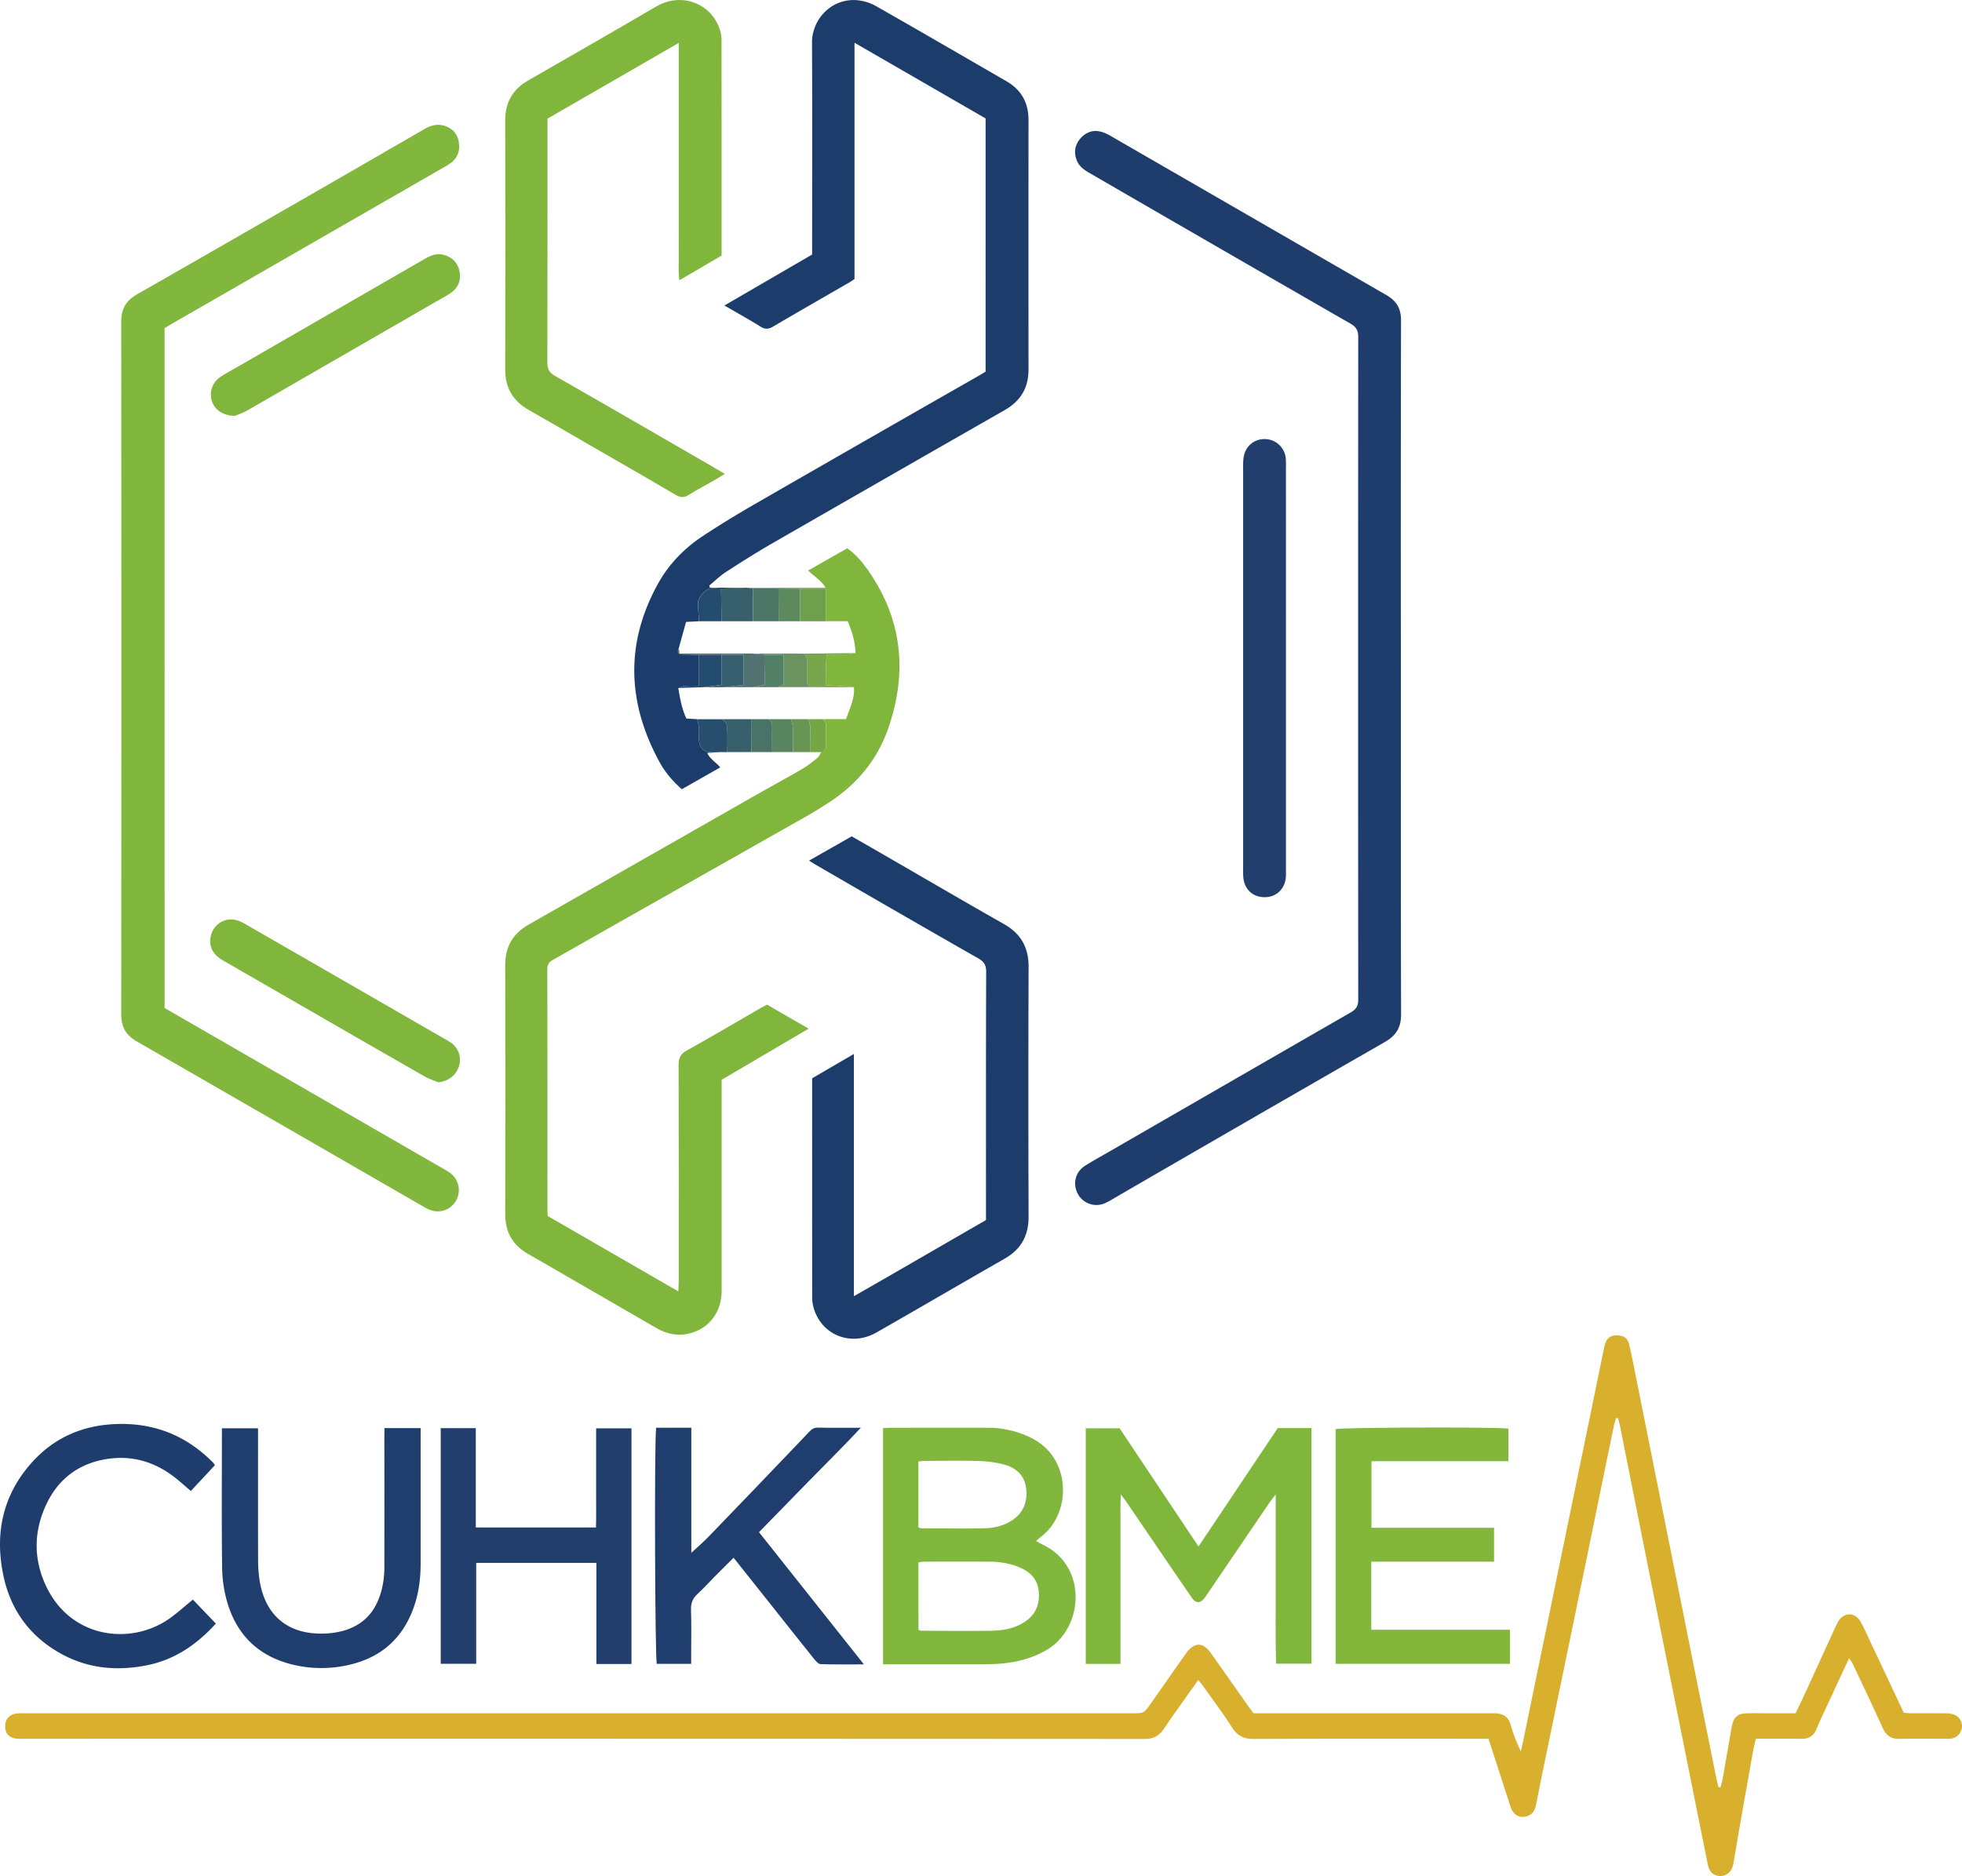 <svg xmlns="http://www.w3.org/2000/svg" viewBox="0 0 2252.9 2154.78"><defs><style>.cls-1{fill:#d9b02e;}.cls-2{fill:#81b63c;}.cls-3{fill:#82b73d;}.cls-4{fill:#1c3c6b;}.cls-5{fill:#1f3d6c;}.cls-6{fill:#82b73c;}.cls-7{fill:#213e6d;}.cls-8{fill:#203e6d;}.cls-9{fill:#284e6d;}.cls-10{fill:#37606c;}.cls-11{fill:#588460;}.cls-12{fill:#4a7368;}.cls-13{fill:#679554;}.cls-14{fill:#74a646;}.cls-15{fill:#6e9f4c;}.cls-16{fill:#4c7767;}.cls-17{fill:#78a64c;}.cls-18{fill:#5d8a5d;}.cls-19{fill:#527272;}.cls-20{fill:#244c6e;}.cls-21{fill:#6a935f;}.cls-22{fill:#355e6f;}.cls-23{fill:#537f67;}</style></defs><g id="Layer_2" data-name="Layer 2"><g id="Layer_1-2" data-name="Layer 1"><path class="cls-1" d="M1855.66,1628.84c-.8,2.7-1.8,5.36-2.36,8.1q-16.27,79.1-32.46,158.22-24.71,120.06-49.51,240.09c-2.49,12-4.72,24.15-7.27,36.19-1.1,5.19-2.34,10.32-7.73,13.29-7.72,4.25-16.34,2-20.27-5.95a68.88,68.88,0,0,1-3.42-9.33c-7.69-23.69-15.33-47.39-23.41-72.38h-11.66c-86,0-172-.16-258,.18-11.19,0-18.57-3.41-24.71-13-10.77-16.78-22.77-32.76-34.29-49-1.31-1.83-2.9-3.47-4.72-5.62-13.41,19-26.75,37.19-39.33,55.93-5.59,8.32-12.13,11.71-22.3,11.71q-643.41-.32-1286.81-.19a76.16,76.16,0,0,1-8-.1c-9-1-13.38-5.68-13.46-14.21-.08-8.12,4.62-13.61,13.09-14.74a83.68,83.68,0,0,1,11-.24H1299.88c13.6,0,13.64,0,21.61-11.28,13.4-19,26.64-38.17,40.13-57.14,9.76-13.73,19.54-13.8,29.08-.33,14.22,20.09,28.32,40.26,42.51,60.38,1.91,2.72,4,5.32,6.28,8.37H1710.3c2.67,0,5.35-.17,8,.06,8,.72,13.65,4.06,16.07,12.47a180.13,180.13,0,0,0,12,31.09c.81-3.62,1.68-7.23,2.43-10.86q20.21-98.12,40.4-196.22,19.59-95.19,39.19-190.39c4.63-22.45,9.16-44.93,13.89-67.36,2-9.64,7-13.38,15.94-12.78,7.16.48,11,3.61,12.82,11.6,2.67,11.64,4.94,23.38,7.28,35.09q29,145,58,289.92,17.14,85.65,34.37,171.26c.75,3.7,1.69,7.35,2.55,11l2.42,0c.82-3.29,1.84-6.54,2.44-9.87,3.48-19.62,6.84-39.27,10.3-58.89,2.11-12,6.55-15.9,18.78-16.15,9-.18,18,0,27,0h27.62c3.17-6.59,6.39-13.07,9.41-19.64q17.69-38.55,35.28-77.12c1.25-2.73,2.49-5.47,3.95-8.07,6.47-11.56,19.63-11.78,26.09-.14,4.67,8.43,8.54,17.3,12.65,26,12.19,25.87,24.33,51.76,36.79,78.28,2.31.2,4.88.62,7.45.63,13.34.07,26.67,0,40,.09a32.9,32.9,0,0,1,9.81,1.3,14.14,14.14,0,0,1,9.59,14.71,14.47,14.47,0,0,1-11.94,13,33,33,0,0,1-6,.26c-18,0-36-.25-54,.11-9.69.19-15.2-4.06-19.12-12.73-11.23-24.86-23-49.45-34.68-74.12-.81-1.74-2.11-3.24-3.82-5.82-6.83,14.73-13.26,28.57-19.66,42.42-6,13-12.34,25.82-17.82,39-3.49,8.41-9.26,11.36-17.87,11.2-13.66-.27-27.33-.07-41-.07h-10.8c-1.28,5.85-2.64,11.2-3.59,16.62-7.45,42.2-15,84.37-22.09,126.63-2.1,12.57-12.4,16.71-20.74,13.32-5.63-2.28-7.66-7-8.75-12.44q-5.21-25.92-10.42-51.83-23.71-118.11-47.41-236.22-21.39-106.9-42.62-213.83c-.7-3.52-1.66-7-2.49-10.49Z" transform="translate(0 0)"/><path class="cls-2" d="M857.47,675H948c-5.49-9.17-13.53-13-20-19.75l44.86-25.51c9.65,6.84,17,15.44,23.49,24.65,39.6,56.29,46,117.06,23.83,181.51-12.39,36-35.26,63.85-66.77,84.77-8.87,5.89-17.95,11.51-27.22,16.76q-114.68,65-229.45,129.9c-20.57,11.65-41,23.51-61.69,35-4.57,2.54-6.6,5.29-6.59,10.83q.28,139,.15,278c0,1.65.19,3.29.33,5.5l150,86.58c.19-5.51.43-9.31.43-13.12,0-82.32.12-164.64-.15-247,0-7.86,2-12.47,9.22-16.48,28.23-15.66,56-32.14,84-48.29,2.57-1.49,5.23-2.83,8.28-4.48l47.8,27.6-99.88,58.74v11.51q0,115.49,0,231c0,23.54-13.43,41.94-34.69,48.19-14.28,4.19-27.59,1.75-40.3-5.62Q703,1495.93,652.4,1466.76c-15.28-8.83-30.52-17.74-45.86-26.46-17.82-10.13-26.46-25.07-26.41-45.82q.36-143,0-286c-.06-21.19,8.82-36.24,26.93-46.56q132.78-75.66,265.54-151.4c16.19-9.23,32.64-18,48.72-27.42,6.29-3.68,12-8.37,17.7-13,1.79-1.46,2.56-4.17,3.8-6.3,4.61-.55,5.81-3.59,5.77-7.7-.07-7.26-.24-14.53.08-21.78.17-3.79-1.52-6.19-4.11-8.38h26.84c4.48-12.63,10.28-23.72,9.16-36.66-6.2-.51-12.39-1.07-18.59-1.5-4.17-.29-8.36-.4-13.12-.62-.27-12.23-.74-23.34.37-35.48,8.15,0,15.4.17,22.64-.07,3.53-.12,7-1,10.55-1.53-.43-12.59-3.81-24.42-9-36.61H948.55V676H918.8l-24-.12-30-.14-7.42-.78Z" transform="translate(0 0)"/><path class="cls-3" d="M189,1157.73l56.46,32.57q131.51,75.85,263,151.72a85.68,85.68,0,0,1,8.5,5.23,24.52,24.52,0,0,1,7,31.29,24.26,24.26,0,0,1-30,11.17,53.65,53.65,0,0,1-8-4q-164.37-94.85-328.83-189.54c-12.87-7.39-17.95-17-17.94-31.55q.33-397.39,0-794.81c0-14.54,5-24.19,17.88-31.58Q322.67,243.5,487.8,148c7.7-4.45,15.63-6.15,23.87-3.09,8.72,3.22,14.08,9.66,15.31,19.26,1.2,9.39-1.61,17.21-9.16,22.84-4.51,3.37-9.59,6-14.5,8.82L197.73,371.65c-2.87,1.65-5.69,3.4-8.75,5.23Z" transform="translate(0 0)"/><path class="cls-4" d="M857.47,675s-.1,0-.08,0l-29.45.93c-3.61-.15-7.23-.52-10.83-.38-6.46.25-16.15,11.09-15.78,17.42.39,6.86.82,13.71,1.24,20.57l-14.8.77c-2.76,10-5.55,20.06-8.32,30.11-2.26,4.91-.68,7.26,4.73,7.29,6.13,0,12.27.22,18.4.34v35.72c-6.12,0-11-.29-15.84.11-2.67.21-5.25,1.56-7.88,2.4,2,12,4.15,24,9.27,35l12.45.73c.67,3.15,1.7,6.27,1.93,9.45.33,4.57-.06,9.19.11,13.77.38,10,5.25,14.76,15.31,14.85,3.27,0,6.54-.2,9.82-.31l-15.57,1c3.12,7.32,9.82,10.37,14.86,16.61l-44.1,25.08c-10.39-9.2-19.08-19.29-25.46-30.94-37.1-67.81-39.87-136.18-2.1-204.76,12.45-22.61,30.08-40.8,51.46-54.95,20-13.22,40.48-25.67,61.24-37.62q127.65-73.51,255.59-146.51c2.6-1.49,5.14-3.07,8.06-4.82V136L981.21,49.1V320.44c-2,1.35-3.55,2.55-5.23,3.52-29.39,17-58.87,33.85-88.13,51.07-5.19,3.05-9.15,3.46-14.44.18-13.26-8.23-26.92-15.82-41.58-24.34l100.72-58.53V281.78c0-77.66.25-155.32-.14-233-.12-25.43,21-50.43,50.83-48.62A54.06,54.06,0,0,1,1005.87,7c50.08,28.43,99.82,57.46,149.71,86.23,17.15,9.89,25.41,24.68,25.41,44.39q-.06,143.49,0,287c0,21.06-9.15,36-27.31,46.4Q1020.18,547.3,886.87,624c-18.16,10.45-35.89,21.69-53.48,33.1-6.81,4.41-12.67,10.28-19,15.49l.78,2.4Z" transform="translate(0 0)"/><path class="cls-5" d="M1608.6,766.87c0,132.66-.16,265.31.23,398,.05,15.26-5.69,24.5-18.76,32q-156.78,90-313.09,180.71a81.44,81.44,0,0,1-7.92,4.24,24.23,24.23,0,0,1-31.15-10.1c-6.47-11.46-3.42-25.4,7.72-32.55,9.24-5.93,18.92-11.17,28.43-16.67q138.36-79.9,276.83-159.63c6.3-3.62,8.73-7.4,8.73-14.71q-.28-380.47,0-760.94c0-7.68-2.31-11.71-9-15.56q-150.2-86.37-300.09-173.26c-6.24-3.61-11.67-7.62-14.28-14.64-3.48-9.36-1.76-17.95,4.73-25.14s14.91-9.94,24.48-7a49.71,49.71,0,0,1,9.93,4.54q158.25,91.38,316.53,182.74c11.66,6.71,16.87,15.44,16.84,29Q1608.35,567.39,1608.6,766.87Z" transform="translate(0 0)"/><path class="cls-2" d="M828.58,293.51,780.1,321.94c-1.41-9.9-.56-18.75-.7-27.51-.15-9,0-18,0-27V49.27l-150.75,87v9.89c0,90,.1,180-.16,269.93,0,7.53,1.95,11.76,8.79,15.66C698,466.39,758.46,501.47,819,536.43c4,2.3,7.92,4.72,13.24,7.9-4.63,2.81-8.09,5-11.66,7.06-9.83,5.61-19.93,10.8-29.46,16.87-5.52,3.51-9.63,3.44-15.33.07-32.4-19.11-65.09-37.75-97.67-56.56-23.64-13.65-47.19-27.46-70.94-40.92-18.17-10.31-27.11-25.31-27.06-46.48q.39-143,0-285.93c-.06-20.74,8.49-35.73,26.22-45.94,49-28.26,98.21-56.29,147-84.95,25.81-15.16,53.76-5.78,66.59,13.07,5.19,7.62,8.54,16,8.56,25.19C828.64,128.12,828.58,210.42,828.58,293.51Z" transform="translate(0 0)"/><path class="cls-4" d="M932.56,1238.46l47.93-27.93v278.19c51.63-29.42,101.44-58.51,151.69-87.4v-10.23c0-91.65-.13-183.31.21-275,0-7.87-2.63-11.67-9.2-15.42q-93.21-53.26-186-107.17c-2.3-1.32-4.52-2.78-8.2-5.06L978,960.6c15,8.6,29.66,17,44.34,25.52,43.53,25.13,86.92,50.5,130.63,75.31,19.34,11,28.19,26.79,28.12,49q-.46,143.47,0,287c.06,21.82-8.67,37.48-27.59,48.29-49.13,28.07-98,56.7-147.12,84.72-29.92,17-64.51,2.4-72.6-30.25a42,42,0,0,1-1.18-9.87C932.54,1406.65,932.56,1323,932.56,1238.46Z" transform="translate(0 0)"/><path class="cls-3" d="M1014,1911.6V1640.29c2.87-.18,5.16-.43,7.44-.43,38,0,76-.16,114,0a111,111,0,0,1,48.15,11.39c46.51,22.44,47.11,85,13.44,112.45-2.23,1.82-4.42,3.68-7.41,6.18,3.41,1.87,5.88,3.37,8.46,4.63,51.19,25,46,95.2,4.48,120.08-17.64,10.57-36.81,15.08-57,16.43-8,.53-16,.5-24,.51q-48.48.09-97,0Zm40.66-39.63a15.16,15.16,0,0,0,3,1c26.94.07,53.89.46,80.83,0,12.26-.22,24.44-2.16,35.49-8.51,13.87-8,20-19.87,18.84-35.66-1-14.72-9.73-23.52-22.64-28.83-10.89-4.49-22.37-6.27-34.1-6.3q-37.42-.12-74.85,0a48.74,48.74,0,0,0-6.6.87Zm-.07-117.74c1.56.65,2.16,1.11,2.75,1.11,24,.07,48,.45,71.91,0,11-.2,21.85-2.36,31.52-8.3,14.06-8.62,19.39-21.58,17.53-37.44-1.71-14.53-11-23.49-24.47-27.26a124,124,0,0,0-29.45-4.28c-20.63-.63-41.29-.21-61.93-.16-2.55,0-5.09.41-7.86.65Z" transform="translate(0 0)"/><path class="cls-2" d="M1286.61,1911.05h-39.87V1640.46h38.85l90.62,135.76,91-136H1506v270.57h-40.74c-.9-31.85-.26-64-.38-96.17-.12-31.87,0-63.75,0-98.16-3.2,4.1-5,6.2-6.59,8.49q-35.7,52.44-71.34,104.93c-1.32,1.93-2.6,3.88-4,5.74-4.57,6-9.89,6.09-14.22-.19-13.8-20-27.43-40.14-41.12-60.23q-16.89-24.76-33.77-49.54c-1.67-2.44-3.53-4.77-6.93-9.34-.52,12.67-.22,23.06-.27,33.43-.06,10.66,0,21.32,0,32v129.27Z" transform="translate(0 0)"/><path class="cls-6" d="M1574.62,1793.65v78.24h159.3V1911H1533.59V1641.41c6.6-2,183.83-2.61,198.46-.59v37.45H1574.83v76.45h140.75v38.93Z" transform="translate(0 0)"/><path class="cls-7" d="M506.07,1640.27h40.27v114.09h138c.36-12.35.13-24.83.17-37.31,0-12.66,0-25.31,0-38v-38.53H725.1v270.69H684.81V1795.07h-138v115.86H506.07Z" transform="translate(0 0)"/><path class="cls-8" d="M871.53,1759.79,992,1911.61c-18,0-33.81.26-49.6-.27-2.55-.08-5.47-3.27-7.4-5.68-17.94-22.34-35.7-44.84-53.51-67.28-12.82-16.14-25.66-32.27-39.15-49.25-7.45,7.41-14.47,14.34-21.42,21.36-6.56,6.63-12.76,13.65-19.65,19.92-5.55,5.06-8.08,10.45-7.81,18.21.61,17.32.19,34.66.19,52V1911H754.17c-2.07-6.57-2.95-251.86-.76-271.16h40.42v143.66c7.19-6.69,13.71-12.24,19.63-18.36q47.55-49.25,94.85-98.74,10.38-10.82,20.66-21.71c2.8-3,5.56-5.09,10.23-5,15.65.36,31.31.14,49.27.14-19.82,21.25-39.27,40.43-58.36,59.93C910.79,1719.55,891.51,1739.33,871.53,1759.79Z" transform="translate(0 0)"/><path class="cls-8" d="M441.45,1640.26H483v10.2q0,72.48,0,145c0,17.8-2.22,35.23-8.39,52q-19.08,51.8-72.92,64.5a139.93,139.93,0,0,1-65.3,0c-38.66-9.25-63.94-33.23-75.24-71a149.57,149.57,0,0,1-6.08-40.28c-.69-50.31-.27-100.63-.27-151v-9.21h41.49v11c0,46.65-.09,93.3.08,139.95a151.61,151.61,0,0,0,1.88,24.84c6.7,39.32,32.31,60.65,72.16,60a93.9,93.9,0,0,0,24.59-3.48c28.48-8.33,41.13-29.77,45.34-57.43a127.16,127.16,0,0,0,1-18.93q.12-72.48,0-145Z" transform="translate(0 0)"/><path class="cls-7" d="M1476.61,767.64v230.8c0,3,.11,6-.11,9-1,13.16-10.46,22.55-23.09,23-13.74.51-23.72-7.72-25.6-21.3a65.39,65.39,0,0,1-.35-9q0-232.8,0-465.59a58.7,58.7,0,0,1,.65-9.93c2.14-12.39,12.27-20.68,24.55-20.32a24.33,24.33,0,0,1,23.67,21.53,91.3,91.3,0,0,1,.26,11Q1476.61,652.23,1476.61,767.64Z" transform="translate(0 0)"/><path class="cls-5" d="M221.48,1837.21l26.38,27.55c-21.3,23.47-46.58,41.35-78.89,47.83-34.79,7-68.43,3.88-99.68-13.65-35.05-19.66-57-49.69-65.32-88.94-10.21-48.14-1.14-92.17,32-129.58,26.09-29.47,59.48-43.78,98.86-44.89,41.52-1.17,77,12.6,106.81,41.36,1.19,1.15,2.42,2.29,3.56,3.5a18.44,18.44,0,0,1,1.51,2.53l-27.61,29.58c-6.4-5.47-12-10.61-18-15.3-23.43-18.42-49.94-26.21-79.48-21.27-31.87,5.32-55.07,23.21-68.61,52.26-14.75,31.66-14.64,64.14.89,95.52,29.29,59.21,98.44,66.15,142,34.32C204.49,1851.78,212.4,1844.65,221.48,1837.21Z" transform="translate(0 0)"/><path class="cls-2" d="M503.23,1243.07c-5.11-2.15-10.51-3.81-15.29-6.54q-65.88-37.65-131.56-75.62Q306.19,1132,256,1103.08c-12-6.92-16.59-16.57-13.92-28.09,3.34-14.37,17.58-22.36,31.52-17.51a53.42,53.42,0,0,1,8.94,4.34q113.76,65.52,227.49,131.11a87.63,87.63,0,0,1,8.53,5.18,23.7,23.7,0,0,1,8.34,26.7C523.53,1235.35,514.63,1241.89,503.23,1243.07Z" transform="translate(0 0)"/><path class="cls-2" d="M269.77,477.64c-13.85-.22-23.06-6.87-26.28-16.51A24.2,24.2,0,0,1,253,433c6.65-4.41,13.73-8.16,20.65-12.15q106.84-61.62,213.67-123.26c7.13-4.12,14.24-7.26,22.68-4.75,9.9,2.93,16,9.5,17.74,19.56s-1.9,18.51-10.37,24.23c-6.33,4.28-13.19,7.78-19.82,11.61Q391.18,409.62,284.75,471C279.12,474.19,272.84,476.29,269.77,477.64Z" transform="translate(0 0)"/><path class="cls-9" d="M827.75,863.8c-3.28.11-6.55.34-9.82.31-10.06-.09-14.93-4.8-15.31-14.85-.17-4.58.22-9.2-.11-13.77-.23-3.18-1.26-6.3-1.93-9.45h28c4.19,1.94,6.43,4.63,6.15,9.84-.49,9.29-.11,18.63-.1,28Z" transform="translate(0 0)"/><path class="cls-10" d="M834.6,863.82c0-9.32-.39-18.66.1-28,.28-5.21-2-7.9-6.15-9.84h34l.09,37.76Z" transform="translate(0 0)"/><path class="cls-11" d="M910.63,863.8h-24c0-9.5-.23-19,0-28.5.12-4-.95-7-4.11-9.29h26c.69,3.45,1.85,6.89,2,10.36C910.77,845.52,910.61,854.66,910.63,863.8Z" transform="translate(0 0)"/><path class="cls-12" d="M882.56,826c3.16,2.31,4.23,5.3,4.11,9.29-.28,9.49-.06,19,0,28.5h-24L862.5,826Z" transform="translate(0 0)"/><path class="cls-13" d="M910.63,863.8c0-9.14.14-18.28-.16-27.41-.11-3.47-1.27-6.91-2-10.36h20c.68,3.45,1.85,6.88,2,10.35.3,9.13.14,18.28.16,27.42Z" transform="translate(0 0)"/><path class="cls-14" d="M930.64,863.79c0-9.14.14-18.29-.16-27.42-.12-3.47-1.29-6.9-2-10.35l16,0c2.59,2.19,4.28,4.59,4.11,8.38-.32,7.25-.15,14.52-.08,21.78,0,4.11-1.16,7.15-5.77,7.7Z" transform="translate(0 0)"/><path class="cls-10" d="M864.57,713.52l-36,0q-.33-18.79-.67-37.6l29.45-.93,7.4.78Q864.69,694.65,864.57,713.52Z" transform="translate(0 0)"/><path class="cls-15" d="M948.55,713.52H918.66q.06-18.74.14-37.47h29.75Z" transform="translate(0 0)"/><path class="cls-16" d="M864.57,713.52q.12-18.87.22-37.73l30,.13q-.07,18.8-.16,37.6Z" transform="translate(0 0)"/><path class="cls-17" d="M980.54,789.33l-50.15-.15c-3.14-1.94-4-4.77-3.89-8.38.22-7.26,0-14.53.1-21.8.07-3.48-.16-6.62-3.83-8.29l59.62-.58c-3.52.53-7,1.41-10.55,1.53-7.24.24-14.49.07-22.64.07-1.11,12.14-.64,23.25-.37,35.48,4.76.22,8.95.33,13.12.62C968.15,788.26,974.34,788.82,980.54,789.33Z" transform="translate(0 0)"/><path class="cls-18" d="M894.61,713.52q.07-18.79.16-37.6l24,.12q-.07,18.74-.14,37.47Z" transform="translate(0 0)"/><path class="cls-19" d="M864.81,789.24l-33.95,0,22.95-2.63V752.11H828.48l-25.9-.05c-6.13-.12-12.27-.3-18.4-.34-5.41,0-7-2.38-4.73-7.29.21,1.61.43,3.21.84,6.18h82.82l15.58,1.31c-.14,11.67-.28,23.33-.42,34.7Z" transform="translate(0 0)"/><path class="cls-20" d="M802.58,752.06l25.9,0v34.53l-19.63,2.63-30,1c2.63-.84,5.21-2.19,7.88-2.4,4.83-.4,9.72-.11,15.84-.11Z" transform="translate(0 0)"/><path class="cls-20" d="M827.94,675.94q.33,18.79.67,37.6h-26c-.42-6.86-.85-13.71-1.24-20.57-.37-6.33,9.32-17.17,15.78-17.42C820.71,675.42,824.33,675.79,827.94,675.94Z" transform="translate(0 0)"/><path class="cls-21" d="M878.69,751.92l-15.58-1.31,59.67.1c3.66,1.67,3.89,4.81,3.82,8.29-.14,7.27.12,14.54-.1,21.8-.12,3.61.75,6.44,3.89,8.38l-37.51,0,7-2.9V751.92Z" transform="translate(0 0)"/><path class="cls-22" d="M808.85,789.26l19.63-2.63V752.1h25.33v34.55l-22.95,2.63Z" transform="translate(0 0)"/><path class="cls-23" d="M878.69,751.92h21.19v34.39l-7,2.9-28.07,0,13.46-2.62C878.41,775.25,878.55,763.59,878.69,751.92Z" transform="translate(0 0)"/></g></g></svg>